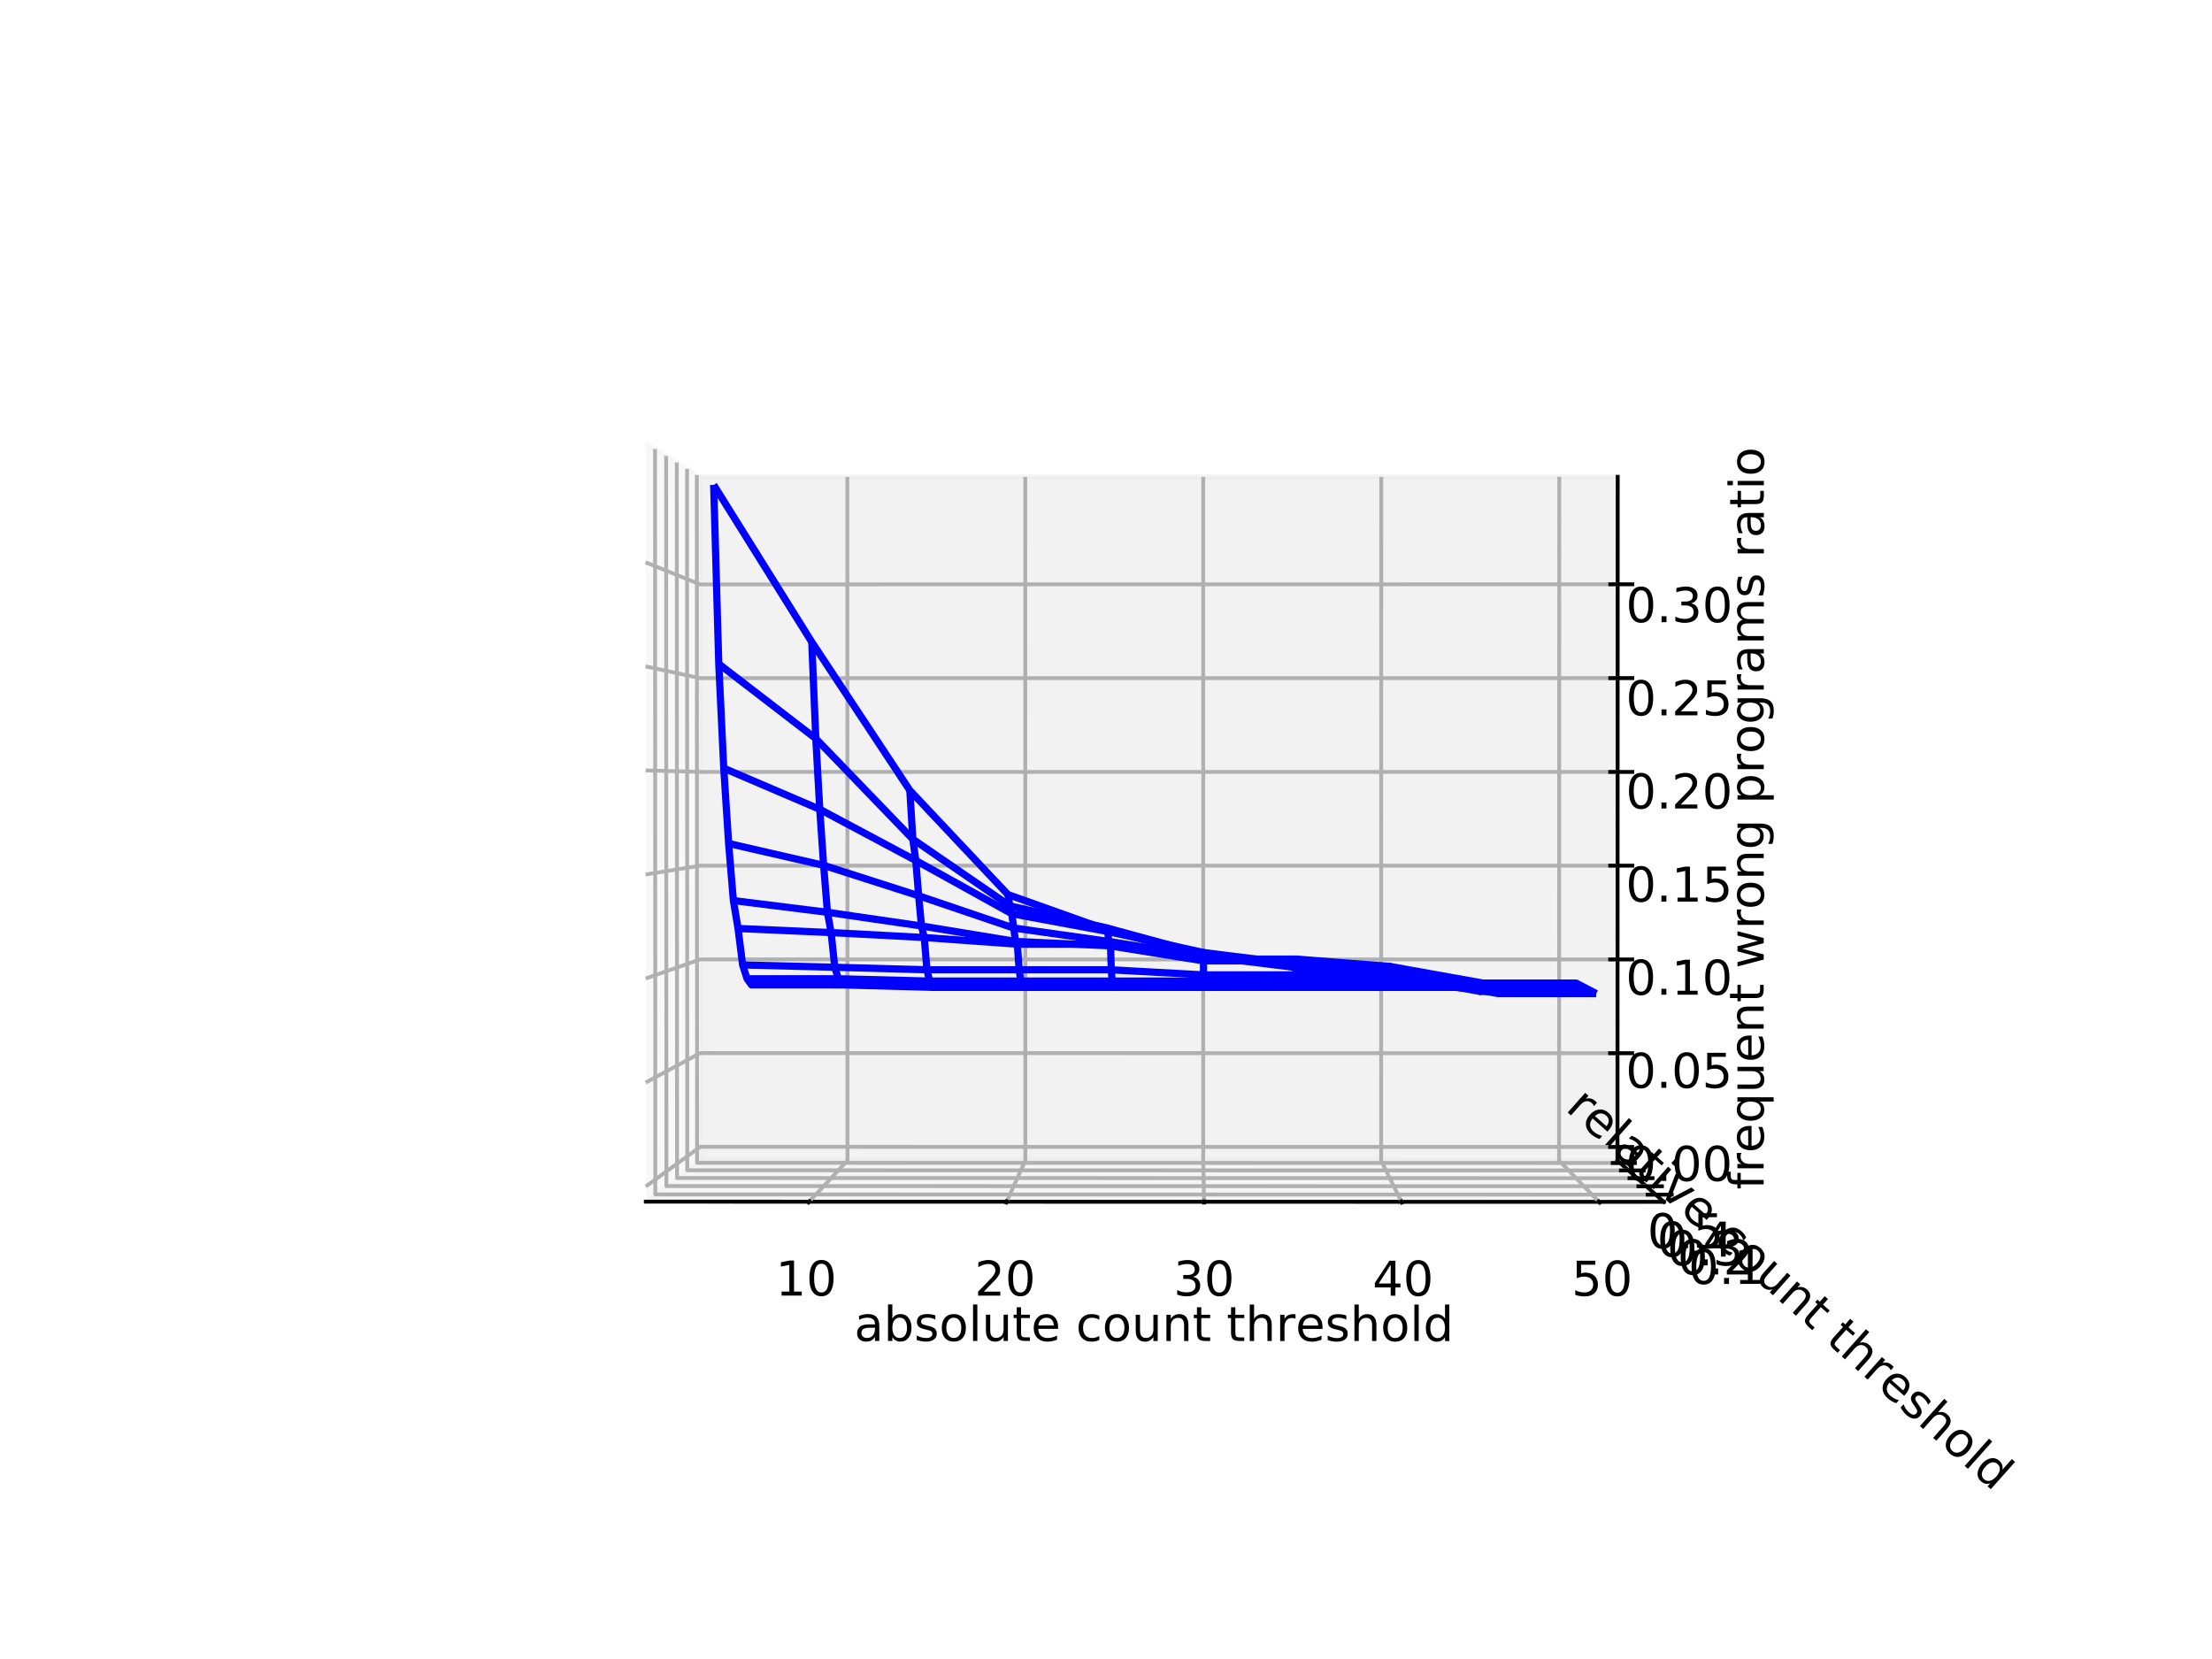 <?xml version="1.0" encoding="utf-8" standalone="no"?>
<!DOCTYPE svg PUBLIC "-//W3C//DTD SVG 1.1//EN"
  "http://www.w3.org/Graphics/SVG/1.1/DTD/svg11.dtd">
<!-- Created with matplotlib (https://matplotlib.org/) -->
<svg height="345.6pt" version="1.1" viewBox="0 0 460.8 345.6" width="460.8pt" xmlns="http://www.w3.org/2000/svg" xmlns:xlink="http://www.w3.org/1999/xlink">
 <defs>
  <style type="text/css">
*{stroke-linecap:butt;stroke-linejoin:round;}
  </style>
 </defs>
 <g id="figure_1">
  <g id="patch_1">
   <path d="M 0 345.6 
L 460.8 345.6 
L 460.8 0 
L 0 0 
z
" style="fill:#ffffff;"/>
  </g>
  <g id="patch_2">
   <path d="M 57.6 307.584 
L 414.72 307.584 
L 414.72 41.472 
L 57.6 41.472 
z
" style="fill:#ffffff;"/>
  </g>
  <g id="pane3d_1">
   <g id="patch_3">
    <path d="M 134.529 250.327 
L 145.871 241.744 
L 145.823 99.355 
L 134.469 92.295 
" style="fill:#f2f2f2;opacity:0.5;stroke:#f2f2f2;stroke-linejoin:miter;"/>
   </g>
  </g>
  <g id="pane3d_2">
   <g id="patch_4">
    <path d="M 145.871 241.744 
L 336.948 241.776 
L 336.996 99.328 
L 145.823 99.355 
" style="fill:#e6e6e6;opacity:0.5;stroke:#e6e6e6;stroke-linejoin:miter;"/>
   </g>
  </g>
  <g id="pane3d_3">
   <g id="patch_5">
    <path d="M 134.529 250.327 
L 346.597 250.367 
L 336.948 241.776 
L 145.871 241.744 
" style="fill:#ececec;opacity:0.5;stroke:#ececec;stroke-linejoin:miter;"/>
   </g>
  </g>
  <g id="axis3d_1">
   <g id="line2d_1">
    <path d="M 134.529 250.327 
L 346.597 250.367 
" style="fill:none;stroke:#000000;stroke-linecap:square;stroke-width:0.8;"/>
   </g>
   <g id="text_1">
    <!-- absolute count threshold -->
    <defs>
     <path d="M 34.281 27.484 
Q 23.391 27.484 19.188 25 
Q 14.984 22.516 14.984 16.5 
Q 14.984 11.719 18.141 8.906 
Q 21.297 6.109 26.703 6.109 
Q 34.188 6.109 38.703 11.406 
Q 43.219 16.703 43.219 25.484 
L 43.219 27.484 
z
M 52.203 31.203 
L 52.203 0 
L 43.219 0 
L 43.219 8.297 
Q 40.141 3.328 35.547 0.953 
Q 30.953 -1.422 24.312 -1.422 
Q 15.922 -1.422 10.953 3.297 
Q 6 8.016 6 15.922 
Q 6 25.141 12.172 29.828 
Q 18.359 34.516 30.609 34.516 
L 43.219 34.516 
L 43.219 35.406 
Q 43.219 41.609 39.141 45 
Q 35.062 48.391 27.688 48.391 
Q 23 48.391 18.547 47.266 
Q 14.109 46.141 10.016 43.891 
L 10.016 52.203 
Q 14.938 54.109 19.578 55.047 
Q 24.219 56 28.609 56 
Q 40.484 56 46.344 49.844 
Q 52.203 43.703 52.203 31.203 
z
" id="DejaVuSans-97"/>
     <path d="M 48.688 27.297 
Q 48.688 37.203 44.609 42.844 
Q 40.531 48.484 33.406 48.484 
Q 26.266 48.484 22.188 42.844 
Q 18.109 37.203 18.109 27.297 
Q 18.109 17.391 22.188 11.75 
Q 26.266 6.109 33.406 6.109 
Q 40.531 6.109 44.609 11.75 
Q 48.688 17.391 48.688 27.297 
z
M 18.109 46.391 
Q 20.953 51.266 25.266 53.625 
Q 29.594 56 35.594 56 
Q 45.562 56 51.781 48.094 
Q 58.016 40.188 58.016 27.297 
Q 58.016 14.406 51.781 6.484 
Q 45.562 -1.422 35.594 -1.422 
Q 29.594 -1.422 25.266 0.953 
Q 20.953 3.328 18.109 8.203 
L 18.109 0 
L 9.078 0 
L 9.078 75.984 
L 18.109 75.984 
z
" id="DejaVuSans-98"/>
     <path d="M 44.281 53.078 
L 44.281 44.578 
Q 40.484 46.531 36.375 47.5 
Q 32.281 48.484 27.875 48.484 
Q 21.188 48.484 17.844 46.438 
Q 14.5 44.391 14.5 40.281 
Q 14.5 37.156 16.891 35.375 
Q 19.281 33.594 26.516 31.984 
L 29.594 31.297 
Q 39.156 29.25 43.188 25.516 
Q 47.219 21.781 47.219 15.094 
Q 47.219 7.469 41.188 3.016 
Q 35.156 -1.422 24.609 -1.422 
Q 20.219 -1.422 15.453 -0.562 
Q 10.688 0.297 5.422 2 
L 5.422 11.281 
Q 10.406 8.688 15.234 7.391 
Q 20.062 6.109 24.812 6.109 
Q 31.156 6.109 34.562 8.281 
Q 37.984 10.453 37.984 14.406 
Q 37.984 18.062 35.516 20.016 
Q 33.062 21.969 24.703 23.781 
L 21.578 24.516 
Q 13.234 26.266 9.516 29.906 
Q 5.812 33.547 5.812 39.891 
Q 5.812 47.609 11.281 51.797 
Q 16.75 56 26.812 56 
Q 31.781 56 36.172 55.266 
Q 40.578 54.547 44.281 53.078 
z
" id="DejaVuSans-115"/>
     <path d="M 30.609 48.391 
Q 23.391 48.391 19.188 42.75 
Q 14.984 37.109 14.984 27.297 
Q 14.984 17.484 19.156 11.844 
Q 23.344 6.203 30.609 6.203 
Q 37.797 6.203 41.984 11.859 
Q 46.188 17.531 46.188 27.297 
Q 46.188 37.016 41.984 42.703 
Q 37.797 48.391 30.609 48.391 
z
M 30.609 56 
Q 42.328 56 49.016 48.375 
Q 55.719 40.766 55.719 27.297 
Q 55.719 13.875 49.016 6.219 
Q 42.328 -1.422 30.609 -1.422 
Q 18.844 -1.422 12.172 6.219 
Q 5.516 13.875 5.516 27.297 
Q 5.516 40.766 12.172 48.375 
Q 18.844 56 30.609 56 
z
" id="DejaVuSans-111"/>
     <path d="M 9.422 75.984 
L 18.406 75.984 
L 18.406 0 
L 9.422 0 
z
" id="DejaVuSans-108"/>
     <path d="M 8.5 21.578 
L 8.5 54.688 
L 17.484 54.688 
L 17.484 21.922 
Q 17.484 14.156 20.5 10.266 
Q 23.531 6.391 29.594 6.391 
Q 36.859 6.391 41.078 11.031 
Q 45.312 15.672 45.312 23.688 
L 45.312 54.688 
L 54.297 54.688 
L 54.297 0 
L 45.312 0 
L 45.312 8.406 
Q 42.047 3.422 37.719 1 
Q 33.406 -1.422 27.688 -1.422 
Q 18.266 -1.422 13.375 4.438 
Q 8.5 10.297 8.5 21.578 
z
M 31.109 56 
z
" id="DejaVuSans-117"/>
     <path d="M 18.312 70.219 
L 18.312 54.688 
L 36.812 54.688 
L 36.812 47.703 
L 18.312 47.703 
L 18.312 18.016 
Q 18.312 11.328 20.141 9.422 
Q 21.969 7.516 27.594 7.516 
L 36.812 7.516 
L 36.812 0 
L 27.594 0 
Q 17.188 0 13.234 3.875 
Q 9.281 7.766 9.281 18.016 
L 9.281 47.703 
L 2.688 47.703 
L 2.688 54.688 
L 9.281 54.688 
L 9.281 70.219 
z
" id="DejaVuSans-116"/>
     <path d="M 56.203 29.594 
L 56.203 25.203 
L 14.891 25.203 
Q 15.484 15.922 20.484 11.062 
Q 25.484 6.203 34.422 6.203 
Q 39.594 6.203 44.453 7.469 
Q 49.312 8.734 54.109 11.281 
L 54.109 2.781 
Q 49.266 0.734 44.188 -0.344 
Q 39.109 -1.422 33.891 -1.422 
Q 20.797 -1.422 13.156 6.188 
Q 5.516 13.812 5.516 26.812 
Q 5.516 40.234 12.766 48.109 
Q 20.016 56 32.328 56 
Q 43.359 56 49.781 48.891 
Q 56.203 41.797 56.203 29.594 
z
M 47.219 32.234 
Q 47.125 39.594 43.094 43.984 
Q 39.062 48.391 32.422 48.391 
Q 24.906 48.391 20.391 44.141 
Q 15.875 39.891 15.188 32.172 
z
" id="DejaVuSans-101"/>
     <path id="DejaVuSans-32"/>
     <path d="M 48.781 52.594 
L 48.781 44.188 
Q 44.969 46.297 41.141 47.344 
Q 37.312 48.391 33.406 48.391 
Q 24.656 48.391 19.812 42.844 
Q 14.984 37.312 14.984 27.297 
Q 14.984 17.281 19.812 11.734 
Q 24.656 6.203 33.406 6.203 
Q 37.312 6.203 41.141 7.25 
Q 44.969 8.297 48.781 10.406 
L 48.781 2.094 
Q 45.016 0.344 40.984 -0.531 
Q 36.969 -1.422 32.422 -1.422 
Q 20.062 -1.422 12.781 6.344 
Q 5.516 14.109 5.516 27.297 
Q 5.516 40.672 12.859 48.328 
Q 20.219 56 33.016 56 
Q 37.156 56 41.109 55.141 
Q 45.062 54.297 48.781 52.594 
z
" id="DejaVuSans-99"/>
     <path d="M 54.891 33.016 
L 54.891 0 
L 45.906 0 
L 45.906 32.719 
Q 45.906 40.484 42.875 44.328 
Q 39.844 48.188 33.797 48.188 
Q 26.516 48.188 22.312 43.547 
Q 18.109 38.922 18.109 30.906 
L 18.109 0 
L 9.078 0 
L 9.078 54.688 
L 18.109 54.688 
L 18.109 46.188 
Q 21.344 51.125 25.703 53.562 
Q 30.078 56 35.797 56 
Q 45.219 56 50.047 50.172 
Q 54.891 44.344 54.891 33.016 
z
" id="DejaVuSans-110"/>
     <path d="M 54.891 33.016 
L 54.891 0 
L 45.906 0 
L 45.906 32.719 
Q 45.906 40.484 42.875 44.328 
Q 39.844 48.188 33.797 48.188 
Q 26.516 48.188 22.312 43.547 
Q 18.109 38.922 18.109 30.906 
L 18.109 0 
L 9.078 0 
L 9.078 75.984 
L 18.109 75.984 
L 18.109 46.188 
Q 21.344 51.125 25.703 53.562 
Q 30.078 56 35.797 56 
Q 45.219 56 50.047 50.172 
Q 54.891 44.344 54.891 33.016 
z
" id="DejaVuSans-104"/>
     <path d="M 41.109 46.297 
Q 39.594 47.172 37.812 47.578 
Q 36.031 48 33.891 48 
Q 26.266 48 22.188 43.047 
Q 18.109 38.094 18.109 28.812 
L 18.109 0 
L 9.078 0 
L 9.078 54.688 
L 18.109 54.688 
L 18.109 46.188 
Q 20.953 51.172 25.484 53.578 
Q 30.031 56 36.531 56 
Q 37.453 56 38.578 55.875 
Q 39.703 55.766 41.062 55.516 
z
" id="DejaVuSans-114"/>
     <path d="M 45.406 46.391 
L 45.406 75.984 
L 54.391 75.984 
L 54.391 0 
L 45.406 0 
L 45.406 8.203 
Q 42.578 3.328 38.25 0.953 
Q 33.938 -1.422 27.875 -1.422 
Q 17.969 -1.422 11.734 6.484 
Q 5.516 14.406 5.516 27.297 
Q 5.516 40.188 11.734 48.094 
Q 17.969 56 27.875 56 
Q 33.938 56 38.25 53.625 
Q 42.578 51.266 45.406 46.391 
z
M 14.797 27.297 
Q 14.797 17.391 18.875 11.75 
Q 22.953 6.109 30.078 6.109 
Q 37.203 6.109 41.297 11.75 
Q 45.406 17.391 45.406 27.297 
Q 45.406 37.203 41.297 42.844 
Q 37.203 48.484 30.078 48.484 
Q 22.953 48.484 18.875 42.844 
Q 14.797 37.203 14.797 27.297 
z
" id="DejaVuSans-100"/>
    </defs>
    <g transform="translate(177.953 279.339)rotate(-359.989)scale(0.1 -0.1)">
     <use xlink:href="#DejaVuSans-97"/>
     <use x="61.279" xlink:href="#DejaVuSans-98"/>
     <use x="124.756" xlink:href="#DejaVuSans-115"/>
     <use x="176.855" xlink:href="#DejaVuSans-111"/>
     <use x="238.037" xlink:href="#DejaVuSans-108"/>
     <use x="265.82" xlink:href="#DejaVuSans-117"/>
     <use x="329.199" xlink:href="#DejaVuSans-116"/>
     <use x="368.408" xlink:href="#DejaVuSans-101"/>
     <use x="429.932" xlink:href="#DejaVuSans-32"/>
     <use x="461.719" xlink:href="#DejaVuSans-99"/>
     <use x="516.699" xlink:href="#DejaVuSans-111"/>
     <use x="577.881" xlink:href="#DejaVuSans-117"/>
     <use x="641.26" xlink:href="#DejaVuSans-110"/>
     <use x="704.639" xlink:href="#DejaVuSans-116"/>
     <use x="743.848" xlink:href="#DejaVuSans-32"/>
     <use x="775.635" xlink:href="#DejaVuSans-116"/>
     <use x="814.844" xlink:href="#DejaVuSans-104"/>
     <use x="878.223" xlink:href="#DejaVuSans-114"/>
     <use x="919.305" xlink:href="#DejaVuSans-101"/>
     <use x="980.828" xlink:href="#DejaVuSans-115"/>
     <use x="1032.928" xlink:href="#DejaVuSans-104"/>
     <use x="1096.307" xlink:href="#DejaVuSans-111"/>
     <use x="1157.488" xlink:href="#DejaVuSans-108"/>
     <use x="1185.271" xlink:href="#DejaVuSans-100"/>
    </g>
   </g>
   <g id="Line3DCollection_1">
    <path d="M 168.575 250.333 
L 176.548 241.749 
L 176.516 99.351 
" style="fill:none;stroke:#b0b0b0;stroke-width:0.8;"/>
    <path d="M 209.694 250.341 
L 213.598 241.755 
L 213.584 99.345 
" style="fill:none;stroke:#b0b0b0;stroke-width:0.8;"/>
    <path d="M 250.821 250.349 
L 250.654 241.762 
L 250.659 99.34 
" style="fill:none;stroke:#b0b0b0;stroke-width:0.8;"/>
    <path d="M 291.954 250.357 
L 287.716 241.768 
L 287.739 99.335 
" style="fill:none;stroke:#b0b0b0;stroke-width:0.8;"/>
    <path d="M 333.096 250.364 
L 324.784 241.774 
L 324.826 99.33 
" style="fill:none;stroke:#b0b0b0;stroke-width:0.8;"/>
   </g>
   <g id="xtick_1">
    <g id="line2d_2">
     <path d="M 168.646 250.257 
L 168.433 250.486 
" style="fill:none;stroke:#000000;stroke-linecap:square;stroke-width:0.8;"/>
    </g>
    <g id="text_2">
     <!-- 10 -->
     <defs>
      <path d="M 12.406 8.297 
L 28.516 8.297 
L 28.516 63.922 
L 10.984 60.406 
L 10.984 69.391 
L 28.422 72.906 
L 38.281 72.906 
L 38.281 8.297 
L 54.391 8.297 
L 54.391 0 
L 12.406 0 
z
" id="DejaVuSans-49"/>
      <path d="M 31.781 66.406 
Q 24.172 66.406 20.328 58.906 
Q 16.5 51.422 16.5 36.375 
Q 16.5 21.391 20.328 13.891 
Q 24.172 6.391 31.781 6.391 
Q 39.453 6.391 43.281 13.891 
Q 47.125 21.391 47.125 36.375 
Q 47.125 51.422 43.281 58.906 
Q 39.453 66.406 31.781 66.406 
z
M 31.781 74.219 
Q 44.047 74.219 50.516 64.516 
Q 56.984 54.828 56.984 36.375 
Q 56.984 17.969 50.516 8.266 
Q 44.047 -1.422 31.781 -1.422 
Q 19.531 -1.422 13.062 8.266 
Q 6.594 17.969 6.594 36.375 
Q 6.594 54.828 13.062 64.516 
Q 19.531 74.219 31.781 74.219 
z
" id="DejaVuSans-48"/>
     </defs>
     <g transform="translate(161.584 269.891)scale(0.1 -0.1)">
      <use xlink:href="#DejaVuSans-49"/>
      <use x="63.623" xlink:href="#DejaVuSans-48"/>
     </g>
    </g>
   </g>
   <g id="xtick_2">
    <g id="line2d_3">
     <path d="M 209.729 250.265 
L 209.625 250.494 
" style="fill:none;stroke:#000000;stroke-linecap:square;stroke-width:0.8;"/>
    </g>
    <g id="text_3">
     <!-- 20 -->
     <defs>
      <path d="M 19.188 8.297 
L 53.609 8.297 
L 53.609 0 
L 7.328 0 
L 7.328 8.297 
Q 12.938 14.109 22.625 23.891 
Q 32.328 33.688 34.812 36.531 
Q 39.547 41.844 41.422 45.531 
Q 43.312 49.219 43.312 52.781 
Q 43.312 58.594 39.234 62.25 
Q 35.156 65.922 28.609 65.922 
Q 23.969 65.922 18.812 64.312 
Q 13.672 62.703 7.812 59.422 
L 7.812 69.391 
Q 13.766 71.781 18.938 73 
Q 24.125 74.219 28.422 74.219 
Q 39.75 74.219 46.484 68.547 
Q 53.219 62.891 53.219 53.422 
Q 53.219 48.922 51.531 44.891 
Q 49.859 40.875 45.406 35.406 
Q 44.188 33.984 37.641 27.219 
Q 31.109 20.453 19.188 8.297 
z
" id="DejaVuSans-50"/>
     </defs>
     <g transform="translate(203.023 269.9)scale(0.1 -0.1)">
      <use xlink:href="#DejaVuSans-50"/>
      <use x="63.623" xlink:href="#DejaVuSans-48"/>
     </g>
    </g>
   </g>
   <g id="xtick_3">
    <g id="line2d_4">
     <path d="M 250.819 250.273 
L 250.823 250.502 
" style="fill:none;stroke:#000000;stroke-linecap:square;stroke-width:0.8;"/>
    </g>
    <g id="text_4">
     <!-- 30 -->
     <defs>
      <path d="M 40.578 39.312 
Q 47.656 37.797 51.625 33 
Q 55.609 28.219 55.609 21.188 
Q 55.609 10.406 48.188 4.484 
Q 40.766 -1.422 27.094 -1.422 
Q 22.516 -1.422 17.656 -0.516 
Q 12.797 0.391 7.625 2.203 
L 7.625 11.719 
Q 11.719 9.328 16.594 8.109 
Q 21.484 6.891 26.812 6.891 
Q 36.078 6.891 40.938 10.547 
Q 45.797 14.203 45.797 21.188 
Q 45.797 27.641 41.281 31.266 
Q 36.766 34.906 28.719 34.906 
L 20.219 34.906 
L 20.219 43.016 
L 29.109 43.016 
Q 36.375 43.016 40.234 45.922 
Q 44.094 48.828 44.094 54.297 
Q 44.094 59.906 40.109 62.906 
Q 36.141 65.922 28.719 65.922 
Q 24.656 65.922 20.016 65.031 
Q 15.375 64.156 9.812 62.312 
L 9.812 71.094 
Q 15.438 72.656 20.344 73.438 
Q 25.25 74.219 29.594 74.219 
Q 40.828 74.219 47.359 69.109 
Q 53.906 64.016 53.906 55.328 
Q 53.906 49.266 50.438 45.094 
Q 46.969 40.922 40.578 39.312 
z
" id="DejaVuSans-51"/>
     </defs>
     <g transform="translate(244.471 269.909)scale(0.1 -0.1)">
      <use xlink:href="#DejaVuSans-51"/>
      <use x="63.623" xlink:href="#DejaVuSans-48"/>
     </g>
    </g>
   </g>
   <g id="xtick_4">
    <g id="line2d_5">
     <path d="M 291.917 250.28 
L 292.03 250.509 
" style="fill:none;stroke:#000000;stroke-linecap:square;stroke-width:0.8;"/>
    </g>
    <g id="text_5">
     <!-- 40 -->
     <defs>
      <path d="M 37.797 64.312 
L 12.891 25.391 
L 37.797 25.391 
z
M 35.203 72.906 
L 47.609 72.906 
L 47.609 25.391 
L 58.016 25.391 
L 58.016 17.188 
L 47.609 17.188 
L 47.609 0 
L 37.797 0 
L 37.797 17.188 
L 4.891 17.188 
L 4.891 26.703 
z
" id="DejaVuSans-52"/>
     </defs>
     <g transform="translate(285.926 269.918)scale(0.1 -0.1)">
      <use xlink:href="#DejaVuSans-52"/>
      <use x="63.623" xlink:href="#DejaVuSans-48"/>
     </g>
    </g>
   </g>
   <g id="xtick_5">
    <g id="line2d_6">
     <path d="M 333.022 250.288 
L 333.243 250.517 
" style="fill:none;stroke:#000000;stroke-linecap:square;stroke-width:0.8;"/>
    </g>
    <g id="text_6">
     <!-- 50 -->
     <defs>
      <path d="M 10.797 72.906 
L 49.516 72.906 
L 49.516 64.594 
L 19.828 64.594 
L 19.828 46.734 
Q 21.969 47.469 24.109 47.828 
Q 26.266 48.188 28.422 48.188 
Q 40.625 48.188 47.75 41.5 
Q 54.891 34.812 54.891 23.391 
Q 54.891 11.625 47.562 5.094 
Q 40.234 -1.422 26.906 -1.422 
Q 22.312 -1.422 17.547 -0.641 
Q 12.797 0.141 7.719 1.703 
L 7.719 11.625 
Q 12.109 9.234 16.797 8.062 
Q 21.484 6.891 26.703 6.891 
Q 35.156 6.891 40.078 11.328 
Q 45.016 15.766 45.016 23.391 
Q 45.016 31 40.078 35.438 
Q 35.156 39.891 26.703 39.891 
Q 22.75 39.891 18.812 39.016 
Q 14.891 38.141 10.797 36.281 
z
" id="DejaVuSans-53"/>
     </defs>
     <g transform="translate(327.388 269.927)scale(0.1 -0.1)">
      <use xlink:href="#DejaVuSans-53"/>
      <use x="63.623" xlink:href="#DejaVuSans-48"/>
     </g>
    </g>
   </g>
  </g>
  <g id="axis3d_2">
   <g id="line2d_7">
    <path d="M 336.948 241.776 
L 346.597 250.367 
" style="fill:none;stroke:#000000;stroke-linecap:square;stroke-width:0.8;"/>
   </g>
   <g id="text_7">
    <!-- relative count threshold -->
    <defs>
     <path d="M 9.422 54.688 
L 18.406 54.688 
L 18.406 0 
L 9.422 0 
z
M 9.422 75.984 
L 18.406 75.984 
L 18.406 64.594 
L 9.422 64.594 
z
" id="DejaVuSans-105"/>
     <path d="M 2.984 54.688 
L 12.5 54.688 
L 29.594 8.797 
L 46.688 54.688 
L 56.203 54.688 
L 35.688 0 
L 23.484 0 
z
" id="DejaVuSans-118"/>
    </defs>
    <g transform="translate(325.912 231.15)rotate(-318.32)scale(0.1 -0.1)">
     <use xlink:href="#DejaVuSans-114"/>
     <use x="41.082" xlink:href="#DejaVuSans-101"/>
     <use x="102.605" xlink:href="#DejaVuSans-108"/>
     <use x="130.389" xlink:href="#DejaVuSans-97"/>
     <use x="191.668" xlink:href="#DejaVuSans-116"/>
     <use x="230.877" xlink:href="#DejaVuSans-105"/>
     <use x="258.66" xlink:href="#DejaVuSans-118"/>
     <use x="317.84" xlink:href="#DejaVuSans-101"/>
     <use x="379.363" xlink:href="#DejaVuSans-32"/>
     <use x="411.15" xlink:href="#DejaVuSans-99"/>
     <use x="466.131" xlink:href="#DejaVuSans-111"/>
     <use x="527.312" xlink:href="#DejaVuSans-117"/>
     <use x="590.691" xlink:href="#DejaVuSans-110"/>
     <use x="654.07" xlink:href="#DejaVuSans-116"/>
     <use x="693.279" xlink:href="#DejaVuSans-32"/>
     <use x="725.066" xlink:href="#DejaVuSans-116"/>
     <use x="764.275" xlink:href="#DejaVuSans-104"/>
     <use x="827.654" xlink:href="#DejaVuSans-114"/>
     <use x="868.736" xlink:href="#DejaVuSans-101"/>
     <use x="930.26" xlink:href="#DejaVuSans-115"/>
     <use x="982.359" xlink:href="#DejaVuSans-104"/>
     <use x="1045.738" xlink:href="#DejaVuSans-111"/>
     <use x="1106.92" xlink:href="#DejaVuSans-108"/>
     <use x="1134.703" xlink:href="#DejaVuSans-100"/>
    </g>
   </g>
   <g id="Line3DCollection_2">
    <path d="M 136.458 93.532 
L 136.516 248.823 
L 344.907 248.862 
" style="fill:none;stroke:#b0b0b0;stroke-width:0.8;"/>
    <path d="M 138.769 94.969 
L 138.825 247.076 
L 342.942 247.113 
" style="fill:none;stroke:#b0b0b0;stroke-width:0.8;"/>
    <path d="M 140.988 96.349 
L 141.041 245.399 
L 341.057 245.435 
" style="fill:none;stroke:#b0b0b0;stroke-width:0.8;"/>
    <path d="M 143.119 97.674 
L 143.17 243.788 
L 339.246 243.822 
" style="fill:none;stroke:#b0b0b0;stroke-width:0.8;"/>
    <path d="M 145.168 98.948 
L 145.216 242.239 
L 337.505 242.272 
" style="fill:none;stroke:#b0b0b0;stroke-width:0.8;"/>
   </g>
   <g id="xtick_6">
    <g id="line2d_8">
     <path d="M 343.239 248.862 
L 348.242 248.863 
" style="fill:none;stroke:#000000;stroke-linecap:square;stroke-width:0.8;"/>
    </g>
    <g id="text_8">
     <!-- 0.1 -->
     <defs>
      <path d="M 10.688 12.406 
L 21 12.406 
L 21 0 
L 10.688 0 
z
" id="DejaVuSans-46"/>
     </defs>
     <g transform="translate(351.723 267.466)scale(0.1 -0.1)">
      <use xlink:href="#DejaVuSans-48"/>
      <use x="63.623" xlink:href="#DejaVuSans-46"/>
      <use x="95.41" xlink:href="#DejaVuSans-49"/>
     </g>
    </g>
   </g>
   <g id="xtick_7">
    <g id="line2d_9">
     <path d="M 341.309 247.113 
L 346.21 247.114 
" style="fill:none;stroke:#000000;stroke-linecap:square;stroke-width:0.8;"/>
    </g>
    <g id="text_9">
     <!-- 0.2 -->
     <g transform="translate(349.456 265.491)scale(0.1 -0.1)">
      <use xlink:href="#DejaVuSans-48"/>
      <use x="63.623" xlink:href="#DejaVuSans-46"/>
      <use x="95.41" xlink:href="#DejaVuSans-50"/>
     </g>
    </g>
   </g>
   <g id="xtick_8">
    <g id="line2d_10">
     <path d="M 339.456 245.434 
L 344.258 245.435 
" style="fill:none;stroke:#000000;stroke-linecap:square;stroke-width:0.8;"/>
    </g>
    <g id="text_10">
     <!-- 0.3 -->
     <g transform="translate(347.28 263.596)scale(0.1 -0.1)">
      <use xlink:href="#DejaVuSans-48"/>
      <use x="63.623" xlink:href="#DejaVuSans-46"/>
      <use x="95.41" xlink:href="#DejaVuSans-51"/>
     </g>
    </g>
   </g>
   <g id="xtick_9">
    <g id="line2d_11">
     <path d="M 337.676 243.822 
L 342.384 243.823 
" style="fill:none;stroke:#000000;stroke-linecap:square;stroke-width:0.8;"/>
    </g>
    <g id="text_11">
     <!-- 0.4 -->
     <g transform="translate(345.19 261.775)scale(0.1 -0.1)">
      <use xlink:href="#DejaVuSans-48"/>
      <use x="63.623" xlink:href="#DejaVuSans-46"/>
      <use x="95.41" xlink:href="#DejaVuSans-52"/>
     </g>
    </g>
   </g>
   <g id="xtick_10">
    <g id="line2d_12">
     <path d="M 335.966 242.272 
L 340.582 242.273 
" style="fill:none;stroke:#000000;stroke-linecap:square;stroke-width:0.8;"/>
    </g>
    <g id="text_12">
     <!-- 0.5 -->
     <g transform="translate(343.18 260.025)scale(0.1 -0.1)">
      <use xlink:href="#DejaVuSans-48"/>
      <use x="63.623" xlink:href="#DejaVuSans-46"/>
      <use x="95.41" xlink:href="#DejaVuSans-53"/>
     </g>
    </g>
   </g>
  </g>
  <g id="axis3d_3">
   <g id="line2d_13">
    <path d="M 336.948 241.776 
L 336.996 99.328 
" style="fill:none;stroke:#000000;stroke-linecap:square;stroke-width:0.8;"/>
   </g>
   <g id="text_13">
    <!-- frequent wrong programs ratio -->
    <defs>
     <path d="M 37.109 75.984 
L 37.109 68.5 
L 28.516 68.5 
Q 23.688 68.5 21.797 66.547 
Q 19.922 64.594 19.922 59.516 
L 19.922 54.688 
L 34.719 54.688 
L 34.719 47.703 
L 19.922 47.703 
L 19.922 0 
L 10.891 0 
L 10.891 47.703 
L 2.297 47.703 
L 2.297 54.688 
L 10.891 54.688 
L 10.891 58.5 
Q 10.891 67.625 15.141 71.797 
Q 19.391 75.984 28.609 75.984 
z
" id="DejaVuSans-102"/>
     <path d="M 14.797 27.297 
Q 14.797 17.391 18.875 11.75 
Q 22.953 6.109 30.078 6.109 
Q 37.203 6.109 41.297 11.75 
Q 45.406 17.391 45.406 27.297 
Q 45.406 37.203 41.297 42.844 
Q 37.203 48.484 30.078 48.484 
Q 22.953 48.484 18.875 42.844 
Q 14.797 37.203 14.797 27.297 
z
M 45.406 8.203 
Q 42.578 3.328 38.25 0.953 
Q 33.938 -1.422 27.875 -1.422 
Q 17.969 -1.422 11.734 6.484 
Q 5.516 14.406 5.516 27.297 
Q 5.516 40.188 11.734 48.094 
Q 17.969 56 27.875 56 
Q 33.938 56 38.25 53.625 
Q 42.578 51.266 45.406 46.391 
L 45.406 54.688 
L 54.391 54.688 
L 54.391 -20.797 
L 45.406 -20.797 
z
" id="DejaVuSans-113"/>
     <path d="M 4.203 54.688 
L 13.188 54.688 
L 24.422 12.016 
L 35.594 54.688 
L 46.188 54.688 
L 57.422 12.016 
L 68.609 54.688 
L 77.594 54.688 
L 63.281 0 
L 52.688 0 
L 40.922 44.828 
L 29.109 0 
L 18.5 0 
z
" id="DejaVuSans-119"/>
     <path d="M 45.406 27.984 
Q 45.406 37.75 41.375 43.109 
Q 37.359 48.484 30.078 48.484 
Q 22.859 48.484 18.828 43.109 
Q 14.797 37.75 14.797 27.984 
Q 14.797 18.266 18.828 12.891 
Q 22.859 7.516 30.078 7.516 
Q 37.359 7.516 41.375 12.891 
Q 45.406 18.266 45.406 27.984 
z
M 54.391 6.781 
Q 54.391 -7.172 48.188 -13.984 
Q 42 -20.797 29.203 -20.797 
Q 24.469 -20.797 20.266 -20.094 
Q 16.062 -19.391 12.109 -17.922 
L 12.109 -9.188 
Q 16.062 -11.328 19.922 -12.344 
Q 23.781 -13.375 27.781 -13.375 
Q 36.625 -13.375 41.016 -8.766 
Q 45.406 -4.156 45.406 5.172 
L 45.406 9.625 
Q 42.625 4.781 38.281 2.391 
Q 33.938 0 27.875 0 
Q 17.828 0 11.672 7.656 
Q 5.516 15.328 5.516 27.984 
Q 5.516 40.672 11.672 48.328 
Q 17.828 56 27.875 56 
Q 33.938 56 38.281 53.609 
Q 42.625 51.219 45.406 46.391 
L 45.406 54.688 
L 54.391 54.688 
z
" id="DejaVuSans-103"/>
     <path d="M 18.109 8.203 
L 18.109 -20.797 
L 9.078 -20.797 
L 9.078 54.688 
L 18.109 54.688 
L 18.109 46.391 
Q 20.953 51.266 25.266 53.625 
Q 29.594 56 35.594 56 
Q 45.562 56 51.781 48.094 
Q 58.016 40.188 58.016 27.297 
Q 58.016 14.406 51.781 6.484 
Q 45.562 -1.422 35.594 -1.422 
Q 29.594 -1.422 25.266 0.953 
Q 20.953 3.328 18.109 8.203 
z
M 48.688 27.297 
Q 48.688 37.203 44.609 42.844 
Q 40.531 48.484 33.406 48.484 
Q 26.266 48.484 22.188 42.844 
Q 18.109 37.203 18.109 27.297 
Q 18.109 17.391 22.188 11.75 
Q 26.266 6.109 33.406 6.109 
Q 40.531 6.109 44.609 11.75 
Q 48.688 17.391 48.688 27.297 
z
" id="DejaVuSans-112"/>
     <path d="M 52 44.188 
Q 55.375 50.25 60.062 53.125 
Q 64.75 56 71.094 56 
Q 79.641 56 84.281 50.016 
Q 88.922 44.047 88.922 33.016 
L 88.922 0 
L 79.891 0 
L 79.891 32.719 
Q 79.891 40.578 77.094 44.375 
Q 74.312 48.188 68.609 48.188 
Q 61.625 48.188 57.562 43.547 
Q 53.516 38.922 53.516 30.906 
L 53.516 0 
L 44.484 0 
L 44.484 32.719 
Q 44.484 40.625 41.703 44.406 
Q 38.922 48.188 33.109 48.188 
Q 26.219 48.188 22.156 43.531 
Q 18.109 38.875 18.109 30.906 
L 18.109 0 
L 9.078 0 
L 9.078 54.688 
L 18.109 54.688 
L 18.109 46.188 
Q 21.188 51.219 25.484 53.609 
Q 29.781 56 35.688 56 
Q 41.656 56 45.828 52.969 
Q 50 49.953 52 44.188 
z
" id="DejaVuSans-109"/>
    </defs>
    <g transform="translate(367.397 247.803)rotate(-89.981)scale(0.1 -0.1)">
     <use xlink:href="#DejaVuSans-102"/>
     <use x="35.205" xlink:href="#DejaVuSans-114"/>
     <use x="76.287" xlink:href="#DejaVuSans-101"/>
     <use x="137.811" xlink:href="#DejaVuSans-113"/>
     <use x="201.287" xlink:href="#DejaVuSans-117"/>
     <use x="264.666" xlink:href="#DejaVuSans-101"/>
     <use x="326.189" xlink:href="#DejaVuSans-110"/>
     <use x="389.568" xlink:href="#DejaVuSans-116"/>
     <use x="428.777" xlink:href="#DejaVuSans-32"/>
     <use x="460.564" xlink:href="#DejaVuSans-119"/>
     <use x="542.352" xlink:href="#DejaVuSans-114"/>
     <use x="583.434" xlink:href="#DejaVuSans-111"/>
     <use x="644.615" xlink:href="#DejaVuSans-110"/>
     <use x="707.994" xlink:href="#DejaVuSans-103"/>
     <use x="771.471" xlink:href="#DejaVuSans-32"/>
     <use x="803.258" xlink:href="#DejaVuSans-112"/>
     <use x="866.734" xlink:href="#DejaVuSans-114"/>
     <use x="907.816" xlink:href="#DejaVuSans-111"/>
     <use x="968.998" xlink:href="#DejaVuSans-103"/>
     <use x="1032.475" xlink:href="#DejaVuSans-114"/>
     <use x="1073.588" xlink:href="#DejaVuSans-97"/>
     <use x="1134.867" xlink:href="#DejaVuSans-109"/>
     <use x="1232.279" xlink:href="#DejaVuSans-115"/>
     <use x="1284.379" xlink:href="#DejaVuSans-32"/>
     <use x="1316.166" xlink:href="#DejaVuSans-114"/>
     <use x="1357.279" xlink:href="#DejaVuSans-97"/>
     <use x="1418.559" xlink:href="#DejaVuSans-116"/>
     <use x="1457.768" xlink:href="#DejaVuSans-105"/>
     <use x="1485.551" xlink:href="#DejaVuSans-111"/>
    </g>
   </g>
   <g id="Line3DCollection_3">
    <path d="M 336.949 238.929 
L 145.87 238.897 
L 134.528 247.168 
" style="fill:none;stroke:#b0b0b0;stroke-width:0.8;"/>
    <path d="M 336.955 219.401 
L 145.863 219.378 
L 134.52 225.505 
" style="fill:none;stroke:#b0b0b0;stroke-width:0.8;"/>
    <path d="M 336.962 199.871 
L 145.857 199.856 
L 134.511 203.839 
" style="fill:none;stroke:#b0b0b0;stroke-width:0.8;"/>
    <path d="M 336.969 180.338 
L 145.85 180.331 
L 134.503 182.169 
" style="fill:none;stroke:#b0b0b0;stroke-width:0.8;"/>
    <path d="M 336.975 160.802 
L 145.844 160.803 
L 134.495 160.496 
" style="fill:none;stroke:#b0b0b0;stroke-width:0.8;"/>
    <path d="M 336.982 141.263 
L 145.837 141.273 
L 134.487 138.82 
" style="fill:none;stroke:#b0b0b0;stroke-width:0.8;"/>
    <path d="M 336.989 121.722 
L 145.83 121.74 
L 134.479 117.141 
" style="fill:none;stroke:#b0b0b0;stroke-width:0.8;"/>
   </g>
   <g id="xtick_11">
    <g id="line2d_14">
     <path d="M 335.42 238.929 
L 340.007 238.929 
" style="fill:none;stroke:#000000;stroke-linecap:square;stroke-width:0.8;"/>
    </g>
    <g id="text_14">
     <!-- 0.00 -->
     <g transform="translate(338.655 246.005)scale(0.1 -0.1)">
      <use xlink:href="#DejaVuSans-48"/>
      <use x="63.623" xlink:href="#DejaVuSans-46"/>
      <use x="95.41" xlink:href="#DejaVuSans-48"/>
      <use x="159.033" xlink:href="#DejaVuSans-48"/>
     </g>
    </g>
   </g>
   <g id="xtick_12">
    <g id="line2d_15">
     <path d="M 335.426 219.401 
L 340.014 219.402 
" style="fill:none;stroke:#000000;stroke-linecap:square;stroke-width:0.8;"/>
    </g>
    <g id="text_15">
     <!-- 0.05 -->
     <g transform="translate(338.663 226.612)scale(0.1 -0.1)">
      <use xlink:href="#DejaVuSans-48"/>
      <use x="63.623" xlink:href="#DejaVuSans-46"/>
      <use x="95.41" xlink:href="#DejaVuSans-48"/>
      <use x="159.033" xlink:href="#DejaVuSans-53"/>
     </g>
    </g>
   </g>
   <g id="xtick_13">
    <g id="line2d_16">
     <path d="M 335.433 199.871 
L 340.021 199.871 
" style="fill:none;stroke:#000000;stroke-linecap:square;stroke-width:0.8;"/>
    </g>
    <g id="text_16">
     <!-- 0.10 -->
     <g transform="translate(338.67 207.218)scale(0.1 -0.1)">
      <use xlink:href="#DejaVuSans-48"/>
      <use x="63.623" xlink:href="#DejaVuSans-46"/>
      <use x="95.41" xlink:href="#DejaVuSans-49"/>
      <use x="159.033" xlink:href="#DejaVuSans-48"/>
     </g>
    </g>
   </g>
   <g id="xtick_14">
    <g id="line2d_17">
     <path d="M 335.439 180.338 
L 340.028 180.338 
" style="fill:none;stroke:#000000;stroke-linecap:square;stroke-width:0.8;"/>
    </g>
    <g id="text_17">
     <!-- 0.15 -->
     <g transform="translate(338.678 187.82)scale(0.1 -0.1)">
      <use xlink:href="#DejaVuSans-48"/>
      <use x="63.623" xlink:href="#DejaVuSans-46"/>
      <use x="95.41" xlink:href="#DejaVuSans-49"/>
      <use x="159.033" xlink:href="#DejaVuSans-53"/>
     </g>
    </g>
   </g>
   <g id="xtick_15">
    <g id="line2d_18">
     <path d="M 335.446 160.802 
L 340.035 160.802 
" style="fill:none;stroke:#000000;stroke-linecap:square;stroke-width:0.8;"/>
    </g>
    <g id="text_18">
     <!-- 0.20 -->
     <g transform="translate(338.685 168.42)scale(0.1 -0.1)">
      <use xlink:href="#DejaVuSans-48"/>
      <use x="63.623" xlink:href="#DejaVuSans-46"/>
      <use x="95.41" xlink:href="#DejaVuSans-50"/>
      <use x="159.033" xlink:href="#DejaVuSans-48"/>
     </g>
    </g>
   </g>
   <g id="xtick_16">
    <g id="line2d_19">
     <path d="M 335.452 141.264 
L 340.042 141.263 
" style="fill:none;stroke:#000000;stroke-linecap:square;stroke-width:0.8;"/>
    </g>
    <g id="text_19">
     <!-- 0.25 -->
     <g transform="translate(338.693 149.017)scale(0.1 -0.1)">
      <use xlink:href="#DejaVuSans-48"/>
      <use x="63.623" xlink:href="#DejaVuSans-46"/>
      <use x="95.41" xlink:href="#DejaVuSans-50"/>
      <use x="159.033" xlink:href="#DejaVuSans-53"/>
     </g>
    </g>
   </g>
   <g id="xtick_17">
    <g id="line2d_20">
     <path d="M 335.459 121.722 
L 340.049 121.722 
" style="fill:none;stroke:#000000;stroke-linecap:square;stroke-width:0.8;"/>
    </g>
    <g id="text_20">
     <!-- 0.30 -->
     <g transform="translate(338.7 129.611)scale(0.1 -0.1)">
      <use xlink:href="#DejaVuSans-48"/>
      <use x="63.623" xlink:href="#DejaVuSans-46"/>
      <use x="95.41" xlink:href="#DejaVuSans-51"/>
      <use x="159.033" xlink:href="#DejaVuSans-48"/>
     </g>
    </g>
   </g>
  </g>
  <g id="axes_1">
   <g id="Line3DCollection_4">
    <path clip-path="url(#p3eacf9dc3f)" d="M 148.671 101.011 
L 169.105 133.737 
L 189.535 164.651 
L 209.961 186.348 
L 230.385 193.624 
L 250.811 199.179 
L 271.237 201.72 
L 291.665 203.315 
L 312.095 206.976 
L 332.526 206.978 
" style="fill:none;stroke:#0000ff;stroke-width:1.5;"/>
    <path clip-path="url(#p3eacf9dc3f)" d="M 149.735 138.312 
L 169.948 153.861 
L 190.161 174.821 
L 210.371 188.708 
L 230.582 193.31 
L 250.793 198.806 
L 271.006 201.321 
L 291.22 202.899 
L 311.435 206.522 
L 331.653 206.524 
" style="fill:none;stroke:#0000ff;stroke-width:1.5;"/>
    <path clip-path="url(#p3eacf9dc3f)" d="M 150.772 160.033 
L 170.772 168.591 
L 190.772 179.257 
L 210.773 190.345 
L 230.774 194.056 
L 250.776 198.441 
L 270.779 200.93 
L 290.784 202.492 
L 310.79 206.077 
L 330.798 206.079 
" style="fill:none;stroke:#0000ff;stroke-width:1.5;"/>
    <path clip-path="url(#p3eacf9dc3f)" d="M 151.786 175.716 
L 171.578 180.264 
L 191.372 186.607 
L 211.167 193.325 
L 230.962 196.122 
L 250.759 199.294 
L 270.557 200.547 
L 290.357 202.093 
L 310.158 205.641 
L 329.961 205.643 
" style="fill:none;stroke:#0000ff;stroke-width:1.5;"/>
    <path clip-path="url(#p3eacf9dc3f)" d="M 152.778 187.61 
L 172.368 190.047 
L 191.96 192.898 
L 211.553 196.12 
L 231.147 197.03 
L 250.743 200.171 
L 270.34 200.172 
L 289.938 201.702 
L 309.538 205.214 
L 329.14 205.216 
" style="fill:none;stroke:#0000ff;stroke-width:1.5;"/>
    <path clip-path="url(#p3eacf9dc3f)" d="M 153.748 193.419 
L 173.14 194.278 
L 192.535 195.302 
L 211.93 196.693 
L 231.328 196.694 
L 250.726 199.803 
L 270.127 199.805 
L 289.528 201.319 
L 308.931 204.796 
L 328.336 204.798 
" style="fill:none;stroke:#0000ff;stroke-width:1.5;"/>
    <path clip-path="url(#p3eacf9dc3f)" d="M 154.699 201.014 
L 173.898 201.501 
L 193.099 202.028 
L 212.301 202.03 
L 231.505 202.032 
L 250.71 203.086 
L 269.917 203.087 
L 289.126 203.089 
L 308.336 206.531 
L 327.547 206.533 
" style="fill:none;stroke:#0000ff;stroke-width:1.5;"/>
    <path clip-path="url(#p3eacf9dc3f)" d="M 155.63 203.891 
L 174.64 203.892 
L 193.651 204.375 
L 212.664 204.376 
L 231.679 204.378 
L 250.695 204.38 
L 269.713 204.382 
L 288.732 204.383 
L 307.752 206.108 
L 326.775 206.11 
" style="fill:none;stroke:#0000ff;stroke-width:1.5;"/>
    <path clip-path="url(#p3eacf9dc3f)" d="M 156.543 205.164 
L 175.367 205.166 
L 194.193 205.683 
L 213.02 205.685 
L 231.849 205.687 
L 250.68 205.689 
L 269.512 205.69 
L 288.345 205.692 
L 307.18 205.694 
L 326.017 205.695 
" style="fill:none;stroke:#0000ff;stroke-width:1.5;"/>
    <path clip-path="url(#p3eacf9dc3f)" d="M 157.437 204.763 
L 176.079 204.764 
L 194.724 205.277 
L 213.369 205.278 
L 232.016 205.28 
L 250.665 205.282 
L 269.315 205.284 
L 287.966 205.285 
L 306.62 205.287 
L 325.274 205.289 
" style="fill:none;stroke:#0000ff;stroke-width:1.5;"/>
    <path clip-path="url(#p3eacf9dc3f)" d="M 148.671 101.011 
L 149.735 138.312 
L 150.772 160.033 
L 151.786 175.716 
L 152.778 187.61 
L 153.748 193.419 
L 154.699 201.014 
L 155.63 203.891 
L 156.543 205.164 
L 157.437 204.763 
" style="fill:none;stroke:#0000ff;stroke-width:1.5;"/>
    <path clip-path="url(#p3eacf9dc3f)" d="M 169.105 133.737 
L 169.948 153.861 
L 170.772 168.591 
L 171.578 180.264 
L 172.368 190.047 
L 173.14 194.278 
L 173.898 201.501 
L 174.64 203.892 
L 175.367 205.166 
L 176.079 204.764 
" style="fill:none;stroke:#0000ff;stroke-width:1.5;"/>
    <path clip-path="url(#p3eacf9dc3f)" d="M 189.535 164.651 
L 190.161 174.821 
L 190.772 179.257 
L 191.372 186.607 
L 191.96 192.898 
L 192.535 195.302 
L 193.099 202.028 
L 193.651 204.375 
L 194.193 205.683 
L 194.724 205.277 
" style="fill:none;stroke:#0000ff;stroke-width:1.5;"/>
    <path clip-path="url(#p3eacf9dc3f)" d="M 209.961 186.348 
L 210.371 188.708 
L 210.773 190.345 
L 211.167 193.325 
L 211.553 196.12 
L 211.93 196.693 
L 212.301 202.03 
L 212.664 204.376 
L 213.02 205.685 
L 213.369 205.278 
" style="fill:none;stroke:#0000ff;stroke-width:1.5;"/>
    <path clip-path="url(#p3eacf9dc3f)" d="M 230.385 193.624 
L 230.582 193.31 
L 230.774 194.056 
L 230.962 196.122 
L 231.147 197.03 
L 231.328 196.694 
L 231.505 202.032 
L 231.679 204.378 
L 231.849 205.687 
L 232.016 205.28 
" style="fill:none;stroke:#0000ff;stroke-width:1.5;"/>
    <path clip-path="url(#p3eacf9dc3f)" d="M 250.811 199.179 
L 250.793 198.806 
L 250.776 198.441 
L 250.759 199.294 
L 250.743 200.171 
L 250.726 199.803 
L 250.71 203.086 
L 250.695 204.38 
L 250.68 205.689 
L 250.665 205.282 
" style="fill:none;stroke:#0000ff;stroke-width:1.5;"/>
    <path clip-path="url(#p3eacf9dc3f)" d="M 271.237 201.72 
L 271.006 201.321 
L 270.779 200.93 
L 270.557 200.547 
L 270.34 200.172 
L 270.127 199.805 
L 269.917 203.087 
L 269.713 204.382 
L 269.512 205.69 
L 269.315 205.284 
" style="fill:none;stroke:#0000ff;stroke-width:1.5;"/>
    <path clip-path="url(#p3eacf9dc3f)" d="M 291.665 203.315 
L 291.22 202.899 
L 290.784 202.492 
L 290.357 202.093 
L 289.938 201.702 
L 289.528 201.319 
L 289.126 203.089 
L 288.732 204.383 
L 288.345 205.692 
L 287.966 205.285 
" style="fill:none;stroke:#0000ff;stroke-width:1.5;"/>
    <path clip-path="url(#p3eacf9dc3f)" d="M 312.095 206.976 
L 311.435 206.522 
L 310.79 206.077 
L 310.158 205.641 
L 309.538 205.214 
L 308.931 204.796 
L 308.336 206.531 
L 307.752 206.108 
L 307.18 205.694 
L 306.62 205.287 
" style="fill:none;stroke:#0000ff;stroke-width:1.5;"/>
    <path clip-path="url(#p3eacf9dc3f)" d="M 332.526 206.978 
L 331.653 206.524 
L 330.798 206.079 
L 329.961 205.643 
L 329.14 205.216 
L 328.336 204.798 
L 327.547 206.533 
L 326.775 206.11 
L 326.017 205.695 
L 325.274 205.289 
" style="fill:none;stroke:#0000ff;stroke-width:1.5;"/>
   </g>
  </g>
 </g>
 <defs>
  <clipPath id="p3eacf9dc3f">
   <rect height="266.112" width="357.12" x="57.6" y="41.472"/>
  </clipPath>
 </defs>
</svg>
